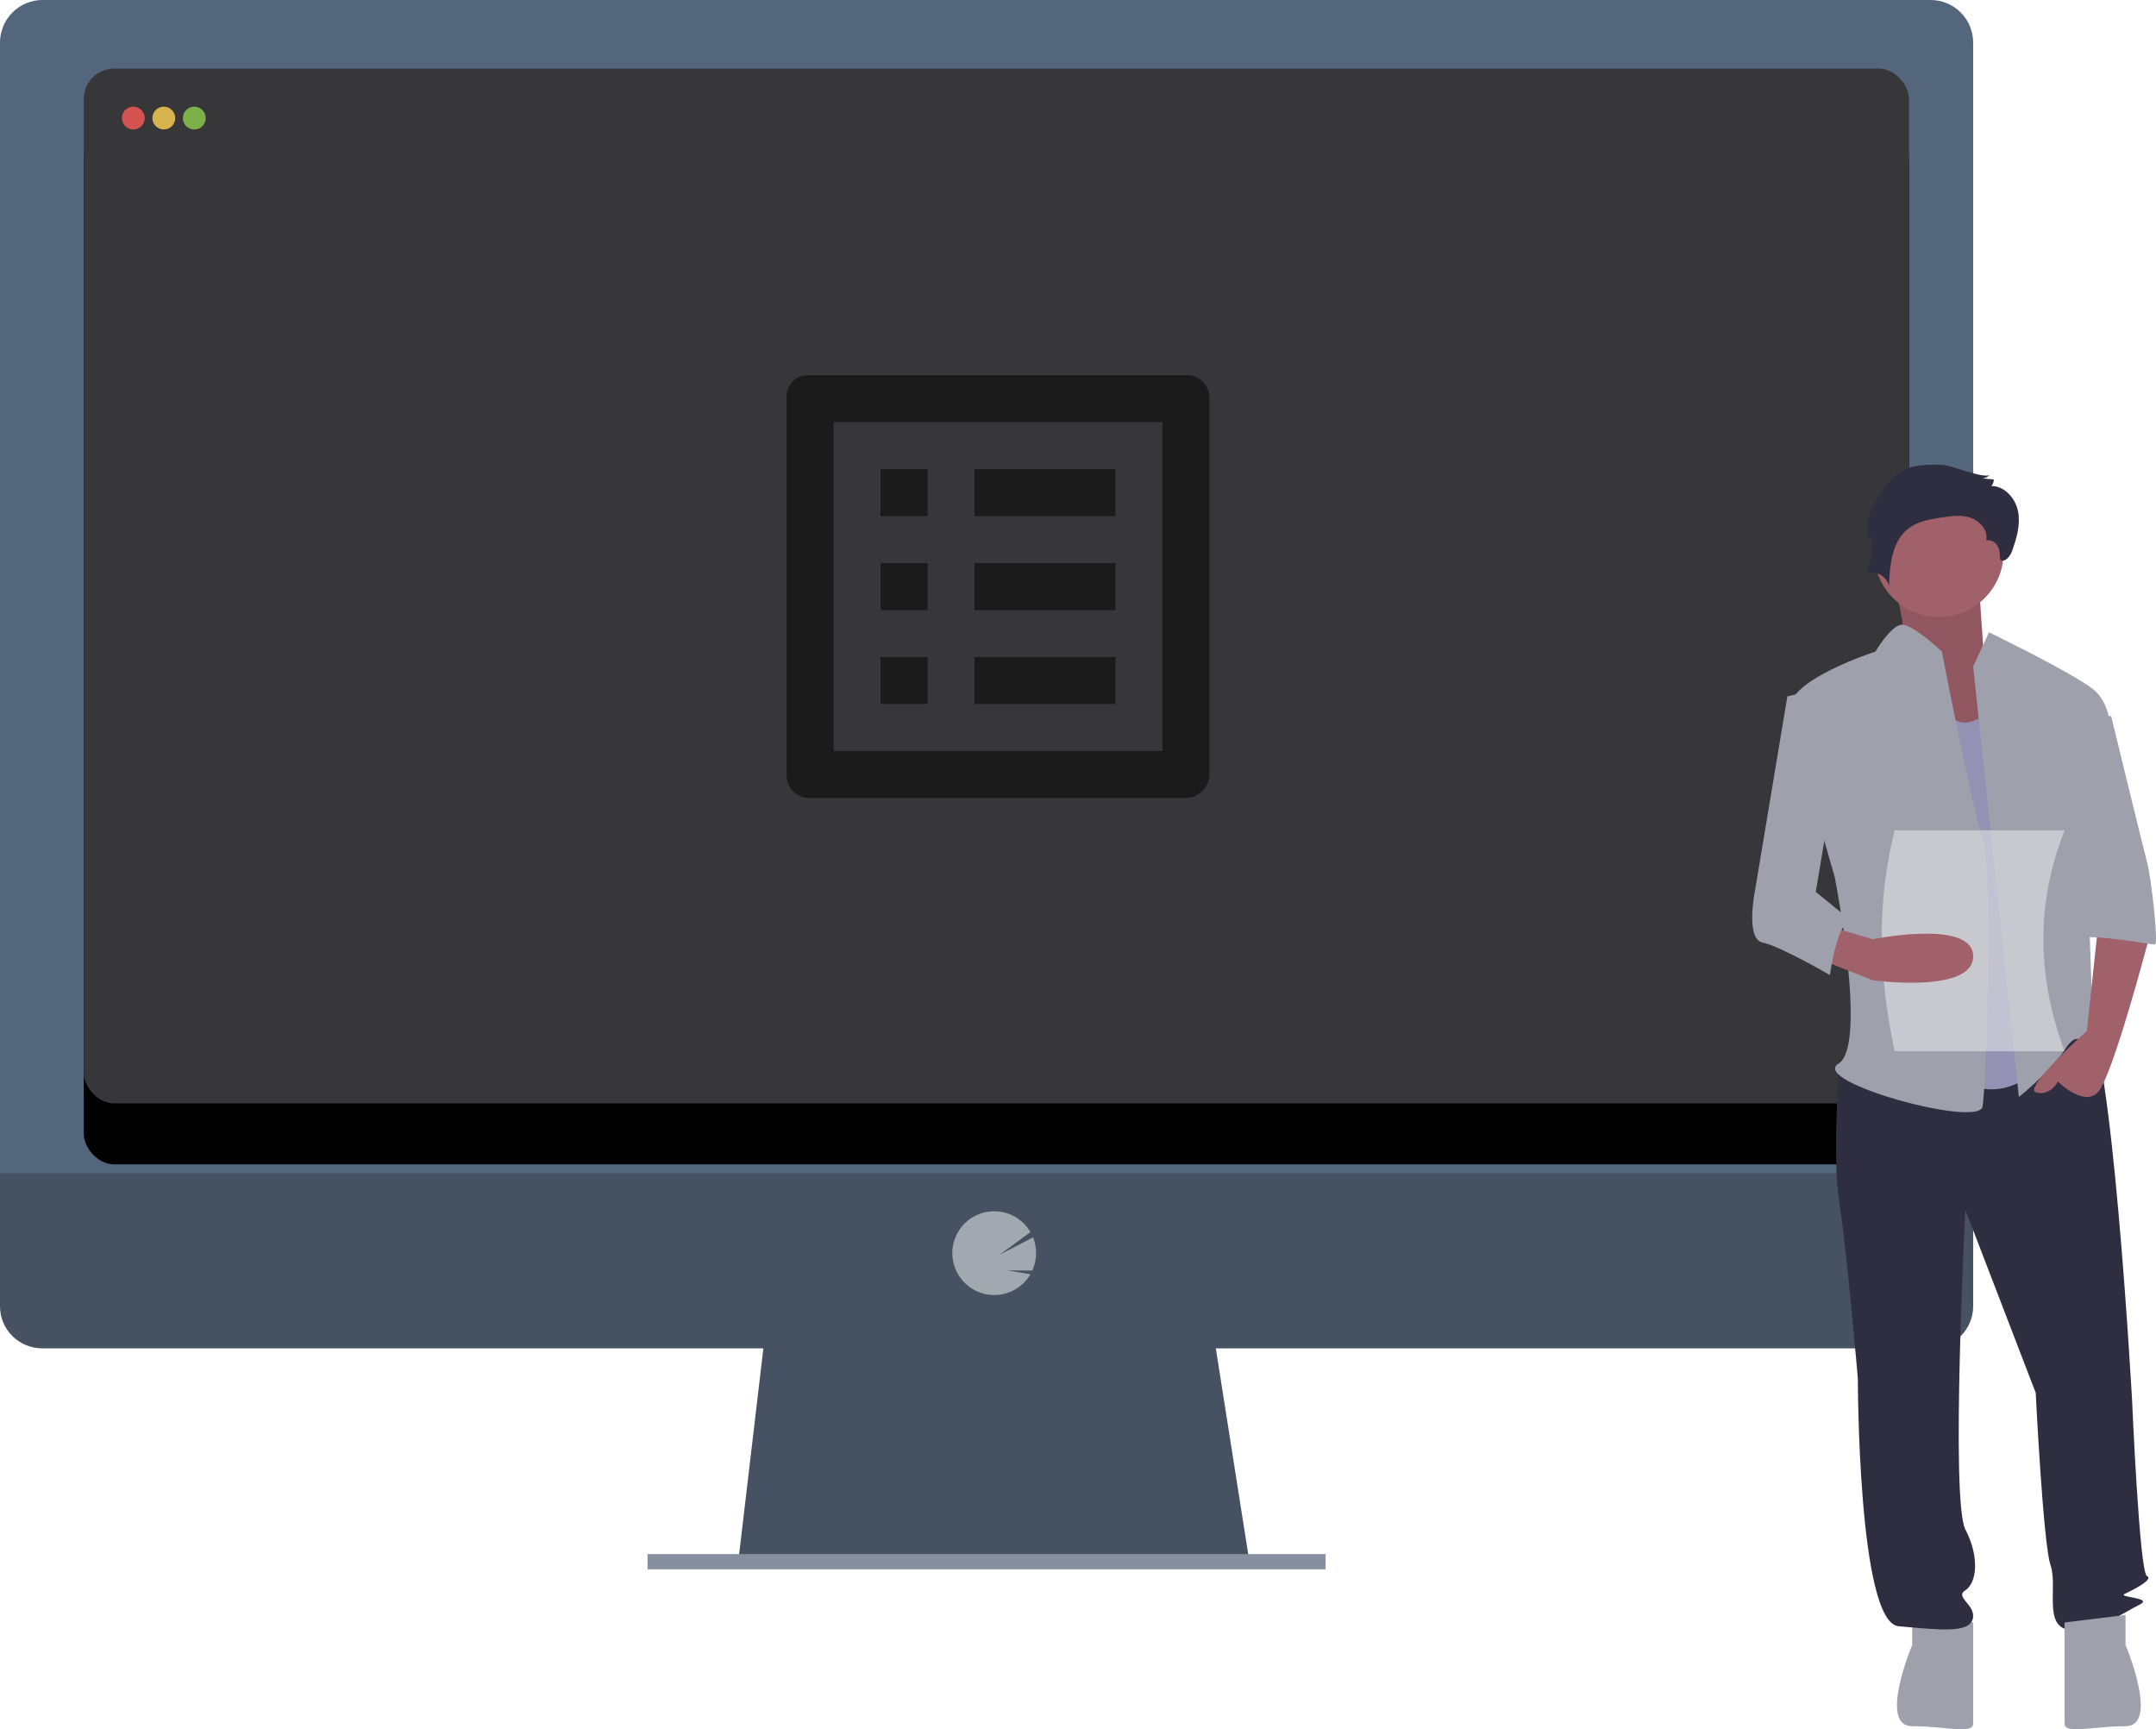 <svg xmlns="http://www.w3.org/2000/svg" xmlns:xlink="http://www.w3.org/1999/xlink" width="283" height="227" viewBox="0 0 283 227">
    <defs>
        <filter id="o75hfijrea" width="117.1%" height="130.2%" x="-8.6%" y="-9.2%" filterUnits="objectBoundingBox">
            <feMorphology in="SourceAlpha" operator="dilate" radius=".5" result="shadowSpreadOuter1"/>
            <feOffset dy="8" in="shadowSpreadOuter1" result="shadowOffsetOuter1"/>
            <feGaussianBlur in="shadowOffsetOuter1" result="shadowBlurOuter1" stdDeviation="5"/>
            <feColorMatrix in="shadowBlurOuter1" values="0 0 0 0 0 0 0 0 0 0 0 0 0 0 0 0 0 0 0.14 0"/>
        </filter>
        <filter id="c7qtpmrv3c">
            <feColorMatrix in="SourceGraphic" values="0 0 0 0 1 0 0 0 0 1 0 0 0 0 1 0 0 0 1 0"/>
        </filter>
        <rect id="e2jqcnq6jb" width="239.575" height="135.844" x="0" y="0" rx="4"/>
    </defs>
    <g fill="none" fill-rule="evenodd">
        <g>
            <g>
                <g>
                    <path fill="#465161" fill-rule="nonzero" d="M164 205L97 204.165 97.199 202.499 100.437 175 159.277 175 163.604 202.499 163.936 204.584z" transform="translate(-693 -303) translate(693 303)"/>
                    <path fill="#858F9F" fill-rule="nonzero" d="M174 204L85 204 85 206 174 206z" transform="translate(-693 -303) translate(693 303)"/>
                    <path fill="#53667C" fill-rule="nonzero" d="M259 5.606c.004-1.48-.578-2.903-1.619-3.954C256.34.602 254.923.007 253.443 0H5.556c-.733.003-1.458.151-2.134.435-.676.284-1.29.699-1.805 1.22C1.1 2.176.692 2.795.415 3.473.138 4.153-.003 4.88 0 5.613V156h259V5.606z" transform="translate(-693 -303) translate(693 303)"/>
                    <path fill="#465161" fill-rule="nonzero" d="M0 154v17.482c0 1.464.585 2.866 1.627 3.902C2.67 176.419 4.082 177 5.556 177h247.887c1.474 0 2.888-.58 3.93-1.616 1.04-1.036 1.627-2.438 1.627-3.902V154H0z" transform="translate(-693 -303) translate(693 303)"/>
                    <path fill-rule="nonzero" d="M250.097 9.703L11.331 9.703 11.331 144.738 250.097 144.738z" transform="translate(-693 -303) translate(693 303)"/>
                    <path fill="#A2A8B0" fill-rule="nonzero" d="M130.496 170c.834.001 1.658-.187 2.407-.551.75-.363 1.408-.894 1.923-1.548.156-.2.3-.41.428-.628l-3.023-.51 3.266.022c.313-.681.484-1.418.502-2.167.017-.747-.119-1.492-.398-2.186l-4.38 2.267 4.04-2.966c-.38-.652-.89-1.218-1.497-1.664-.607-.447-1.301-.764-2.036-.932-.737-.167-1.498-.182-2.24-.042-.742.139-1.447.429-2.072.852-.624.422-1.156.968-1.56 1.605-.404.637-.673 1.349-.79 2.093-.117.745-.078 1.506.112 2.236.19.729.528 1.412.992 2.005.513.658 1.17 1.189 1.92 1.556.748.366 1.572.557 2.406.558z" transform="translate(-693 -303) translate(693 303)"/>
                    <g transform="translate(-693 -303) translate(693 303) translate(11 9)">
                        <use fill="#000" filter="url(#o75hfijrea)" xlink:href="#e2jqcnq6jb"/>
                        <use fill="#373638" xlink:href="#e2jqcnq6jb"/>
                    </g>
                    <g opacity=".5">
                        <g filter="url(#c7qtpmrv3c)" transform="translate(-693 -303) translate(693 303) translate(94 40)">
                            <path fill="#000" fill-rule="nonzero" d="M58.583 15.417v43.166H15.417V15.417h43.166m3.392-6.167h-49.95c-1.533 0-2.775 1.242-2.775 2.775v49.95c.1 1.49 1.286 2.675 2.775 2.775h49.95c1.439-.206 2.57-1.336 2.775-2.775v-49.95c-.1-1.49-1.286-2.675-2.775-2.775zM33.917 21.583h18.5v6.167h-18.5v-6.167zm0 12.334h18.5v6.166h-18.5v-6.166zm0 12.333h18.5v6.167h-18.5V46.25zM21.583 21.583h6.167v6.167h-6.167v-6.167zm0 12.334h6.167v6.166h-6.167v-6.166zm0 12.333h6.167v6.167h-6.167V46.25z"/>
                            <path d="M0 0L74 0 74 74 0 74z"/>
                        </g>
                    </g>
                    <path fill="#FA5959" fill-rule="nonzero" d="M17.5 17c.828 0 1.5-.672 1.5-1.5s-.672-1.5-1.5-1.5-1.5.672-1.5 1.5.672 1.5 1.5 1.5z" opacity=".8" transform="translate(-693 -303) translate(693 303)"/>
                    <path fill="#FED253" fill-rule="nonzero" d="M21.5 17c.828 0 1.5-.672 1.5-1.5s-.672-1.5-1.5-1.5-1.5.672-1.5 1.5.672 1.5 1.5 1.5z" opacity=".8" transform="translate(-693 -303) translate(693 303)"/>
                    <path fill="#8CCF4D" fill-rule="nonzero" d="M25.5 17c.828 0 1.5-.672 1.5-1.5s-.672-1.5-1.5-1.5-1.5.672-1.5 1.5.672 1.5 1.5 1.5z" opacity=".8" transform="translate(-693 -303) translate(693 303)"/>
                </g>
                <g fill-rule="nonzero" transform="translate(-693 -303) translate(693 303) translate(230 61)">
                    <path fill="#F2F2F2" d="M15 26H16V30H15zM43 35H44V39H43zM40 138H41V142H40zM46 104H47V108H46z"/>
                    <path fill="#A0616A" d="M18 13.65s3.162 9.496 1.216 10.957C17.27 26.068 25.784 38 25.784 38L36 35.078l-5.595-9.984s-.73-9.984-.73-11.445c0-1.46-11.675 0-11.675 0z"/>
                    <path fill="#000" d="M18 13.65s3.162 9.496 1.216 10.957C17.27 26.068 25.784 38 25.784 38L36 35.078l-5.595-9.984s-.73-9.984-.73-11.445c0-1.46-11.675 0-11.675 0z" opacity=".1"/>
                    <path fill="#9EA0AC" d="M21 151v3.927S16.5 165.6 21 165.6s8 1.106 8-.366v-13.253L21 151z"/>
                    <path fill="#2F2E41" d="M11.432 78.951s-.972 11.783 0 17.91c.973 6.127 2.432 23.094 2.432 23.094s0 32.05 5.35 32.521c5.351.471 9.243.943 9.729-.943.486-1.885-2.432-2.827-.973-3.77 1.46-.943 1.946-4.242 0-8.012-1.945-3.77 0-41.947 0-41.947l9.242 24.037s.973 19.795 1.946 22.623c.972 2.828-.973 8.012 2.432 8.483 3.404.472 7.296-2.356 9.241-3.299 1.946-.942-2.918-.942-1.945-1.414.973-.471 3.891-1.885 2.918-2.356-.973-.472-1.945-23.095-1.945-23.095s-2.676-48.31-6.08-50.195c-3.405-1.885-5.594 1.362-5.594 1.362l-26.753 5.001z"/>
                    <path fill="#9EA0AC" d="M49 151v3.927s4.5 10.674 0 10.674-8 1.106-8-.366v-13.253l8-.982z"/>
                    <circle cx="24.5" cy="11.5" r="8.5" fill="#A0616A"/>
                    <path fill="#9392B5" d="M22.919 28s2.297 7.087 5.973 5.67l3.676-1.418L39 77.612s-5.054 7.56-12.405 2.834C19.243 75.722 22.919 28 22.919 28z"/>
                    <path fill="#9EA0AC" d="M29 26.51L31.077 22s12.23 5.934 14.077 7.833C47 31.732 47 34.58 47 34.58l-3.23 11.867s.922 26.11.922 27.059c0 .95 3.231 6.171.923 4.272-2.307-1.899-2.769-3.797-4.615-.95C39.154 79.678 35 83 35 83l-6-56.49z"/>
                    <path fill="#A0616A" d="M45.35 61l-1.425 13.323s-8.55 7.614-6.65 8.09c1.9.475 2.85-1.428 2.85-1.428s3.325 3.33 5.225 1.428C47.25 80.509 52 62.428 52 62.428L45.35 61z"/>
                    <path fill="#2F2E41" d="M25.05.029c-1.92-.068-3.975-.102-5.594.924-.745.514-1.399 1.148-1.934 1.875-1.577 1.976-2.94 4.461-2.354 6.912l.68-.263c0 .655-.146 1.3-.43 1.892.097-.276.417.17.331.45L15 14.254c1.232-.448 2.765.458 2.952 1.745.086-2.83.382-6.075 2.699-7.732 1.168-.835 2.647-1.09 4.07-1.317 1.312-.209 2.688-.408 3.945.02 1.257.428 2.328 1.702 2.043 2.988.58-.197 1.227.203 1.514.74.286.537.301 1.17.31 1.778.618.432 1.321-.427 1.573-1.134.59-1.659 1.116-3.425.798-5.156-.319-1.732-1.742-3.386-3.518-3.392.215-.235.33-.543.32-.86l-1.463-.123c.371-.052.713-.23.966-.505-.587.641-5.208-1.244-6.158-1.278z"/>
                    <path fill="#9EA0AC" d="M24.897 24.533S20.95 20.78 19.53 21.01c-1.42.23-3.36 3.523-3.36 3.523s-11.64 3.763-11.154 7.526c.485 3.763 5.819 22.107 5.819 22.107s4.364 22.108.485 24.46c-3.88 2.352 18.428 8.467 18.913 5.645.485-2.823 1.454-31.045 0-35.279-1.455-4.233-5.335-24.46-5.335-24.46zM41 33h6.113s4.27 17.538 4.763 19.385C52.371 54.23 53.36 63 52.866 63c-.495 0-10.383-1.846-10.383-.462L41 33z"/>
                    <path fill="#F2F2F2" d="M41 77H18.7c-2.175-10.037-2.357-19.735 0-29H41c-3.599 9.099-3.823 18.73 0 29z" opacity=".5"/>
                    <path fill="#A0616A" d="M9 64.987l6.83 2.695S29 69.478 29 64.538s-13.17-2.246-13.17-2.246L11.438 61 9 64.987z"/>
                    <path fill="#9EA0AC" d="M10.204 29L4.61 30.425.416 55.6s-1.398 6.65.932 7.125C3.678 63.2 10.204 67 10.204 67s.932-7.125 2.796-7.125l-4.66-3.8 2.796-16.625L10.204 29z"/>
                </g>
            </g>
        </g>
    </g>
</svg>
